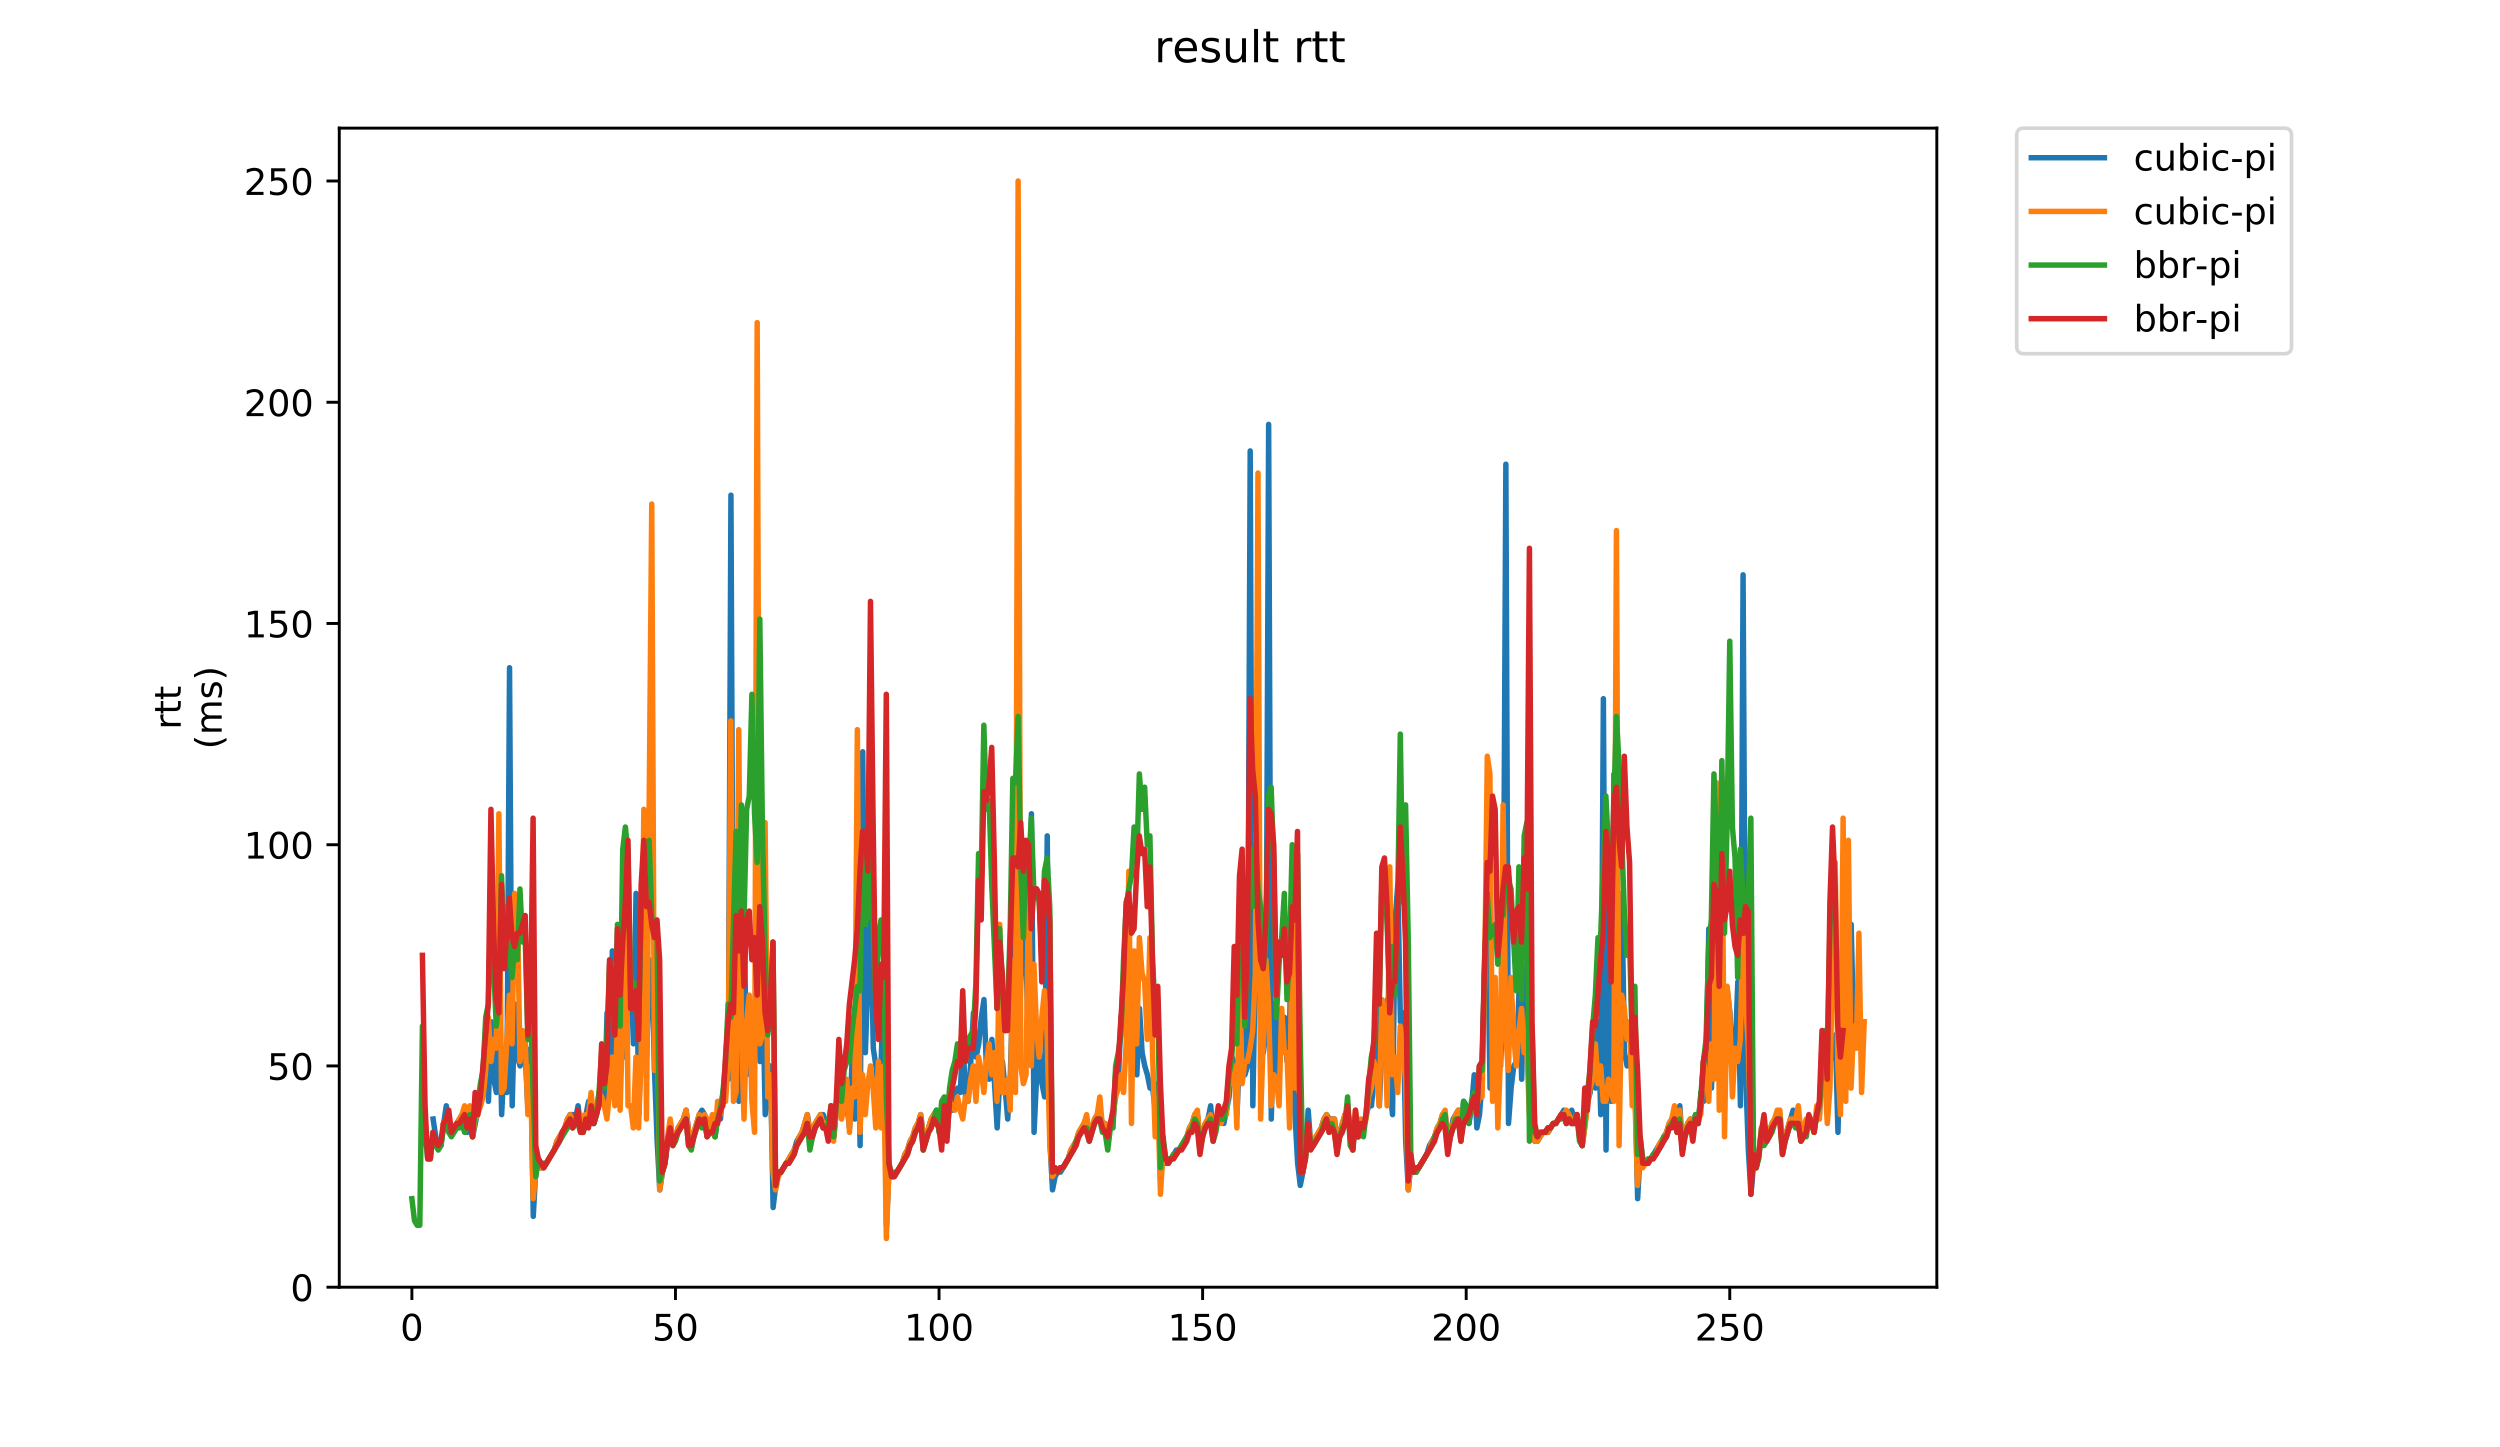 <?xml version="1.0" encoding="utf-8" standalone="no"?>
<!DOCTYPE svg PUBLIC "-//W3C//DTD SVG 1.1//EN"
  "http://www.w3.org/Graphics/SVG/1.1/DTD/svg11.dtd">
<!-- Created with matplotlib (https://matplotlib.org/) -->
<svg height="396pt" version="1.1" viewBox="0 0 684 396" width="684pt" xmlns="http://www.w3.org/2000/svg" xmlns:xlink="http://www.w3.org/1999/xlink">
 <defs>
  <style type="text/css">
*{stroke-linecap:butt;stroke-linejoin:round;}
  </style>
 </defs>
 <g id="figure_1">
  <g id="patch_1">
   <path d="M 0 396 
L 684 396 
L 684 0 
L 0 0 
z
" style="fill:#ffffff;"/>
  </g>
  <g id="axes_1">
   <g id="patch_2">
    <path d="M 92.824 352.174 
L 529.913 352.174 
L 529.913 35.062 
L 92.824 35.062 
z
" style="fill:#ffffff;"/>
   </g>
   <g id="matplotlib.axis_1">
    <g id="xtick_1">
     <g id="line2d_1">
      <defs>
       <path d="M 0 0 
L 0 3.5 
" id="m336a16b2f4" style="stroke:#000000;stroke-width:0.8;"/>
      </defs>
      <g>
       <use style="stroke:#000000;stroke-width:0.8;" x="112.692" xlink:href="#m336a16b2f4" y="352.174"/>
      </g>
     </g>
     <g id="text_1">
      <!-- 0 -->
      <defs>
       <path d="M 31.781 66.406 
Q 24.172 66.406 20.328 58.906 
Q 16.5 51.422 16.5 36.375 
Q 16.5 21.391 20.328 13.891 
Q 24.172 6.391 31.781 6.391 
Q 39.453 6.391 43.281 13.891 
Q 47.125 21.391 47.125 36.375 
Q 47.125 51.422 43.281 58.906 
Q 39.453 66.406 31.781 66.406 
z
M 31.781 74.219 
Q 44.047 74.219 50.516 64.516 
Q 56.984 54.828 56.984 36.375 
Q 56.984 17.969 50.516 8.266 
Q 44.047 -1.422 31.781 -1.422 
Q 19.531 -1.422 13.062 8.266 
Q 6.594 17.969 6.594 36.375 
Q 6.594 54.828 13.062 64.516 
Q 19.531 74.219 31.781 74.219 
z
" id="DejaVuSans-48"/>
      </defs>
      <g transform="translate(109.51 366.773)scale(0.1 -0.1)">
       <use xlink:href="#DejaVuSans-48"/>
      </g>
     </g>
    </g>
    <g id="xtick_2">
     <g id="line2d_2">
      <g>
       <use style="stroke:#000000;stroke-width:0.8;" x="184.806" xlink:href="#m336a16b2f4" y="352.174"/>
      </g>
     </g>
     <g id="text_2">
      <!-- 50 -->
      <defs>
       <path d="M 10.797 72.906 
L 49.516 72.906 
L 49.516 64.594 
L 19.828 64.594 
L 19.828 46.734 
Q 21.969 47.469 24.109 47.828 
Q 26.266 48.188 28.422 48.188 
Q 40.625 48.188 47.75 41.5 
Q 54.891 34.812 54.891 23.391 
Q 54.891 11.625 47.562 5.094 
Q 40.234 -1.422 26.906 -1.422 
Q 22.312 -1.422 17.547 -0.641 
Q 12.797 0.141 7.719 1.703 
L 7.719 11.625 
Q 12.109 9.234 16.797 8.062 
Q 21.484 6.891 26.703 6.891 
Q 35.156 6.891 40.078 11.328 
Q 45.016 15.766 45.016 23.391 
Q 45.016 31 40.078 35.438 
Q 35.156 39.891 26.703 39.891 
Q 22.75 39.891 18.812 39.016 
Q 14.891 38.141 10.797 36.281 
z
" id="DejaVuSans-53"/>
      </defs>
      <g transform="translate(178.444 366.773)scale(0.1 -0.1)">
       <use xlink:href="#DejaVuSans-53"/>
       <use x="63.623" xlink:href="#DejaVuSans-48"/>
      </g>
     </g>
    </g>
    <g id="xtick_3">
     <g id="line2d_3">
      <g>
       <use style="stroke:#000000;stroke-width:0.8;" x="256.921" xlink:href="#m336a16b2f4" y="352.174"/>
      </g>
     </g>
     <g id="text_3">
      <!-- 100 -->
      <defs>
       <path d="M 12.406 8.297 
L 28.516 8.297 
L 28.516 63.922 
L 10.984 60.406 
L 10.984 69.391 
L 28.422 72.906 
L 38.281 72.906 
L 38.281 8.297 
L 54.391 8.297 
L 54.391 0 
L 12.406 0 
z
" id="DejaVuSans-49"/>
      </defs>
      <g transform="translate(247.377 366.773)scale(0.1 -0.1)">
       <use xlink:href="#DejaVuSans-49"/>
       <use x="63.623" xlink:href="#DejaVuSans-48"/>
       <use x="127.246" xlink:href="#DejaVuSans-48"/>
      </g>
     </g>
    </g>
    <g id="xtick_4">
     <g id="line2d_4">
      <g>
       <use style="stroke:#000000;stroke-width:0.8;" x="329.035" xlink:href="#m336a16b2f4" y="352.174"/>
      </g>
     </g>
     <g id="text_4">
      <!-- 150 -->
      <g transform="translate(319.491 366.773)scale(0.1 -0.1)">
       <use xlink:href="#DejaVuSans-49"/>
       <use x="63.623" xlink:href="#DejaVuSans-53"/>
       <use x="127.246" xlink:href="#DejaVuSans-48"/>
      </g>
     </g>
    </g>
    <g id="xtick_5">
     <g id="line2d_5">
      <g>
       <use style="stroke:#000000;stroke-width:0.8;" x="401.15" xlink:href="#m336a16b2f4" y="352.174"/>
      </g>
     </g>
     <g id="text_5">
      <!-- 200 -->
      <defs>
       <path d="M 19.188 8.297 
L 53.609 8.297 
L 53.609 0 
L 7.328 0 
L 7.328 8.297 
Q 12.938 14.109 22.625 23.891 
Q 32.328 33.688 34.812 36.531 
Q 39.547 41.844 41.422 45.531 
Q 43.312 49.219 43.312 52.781 
Q 43.312 58.594 39.234 62.25 
Q 35.156 65.922 28.609 65.922 
Q 23.969 65.922 18.812 64.312 
Q 13.672 62.703 7.812 59.422 
L 7.812 69.391 
Q 13.766 71.781 18.938 73 
Q 24.125 74.219 28.422 74.219 
Q 39.75 74.219 46.484 68.547 
Q 53.219 62.891 53.219 53.422 
Q 53.219 48.922 51.531 44.891 
Q 49.859 40.875 45.406 35.406 
Q 44.188 33.984 37.641 27.219 
Q 31.109 20.453 19.188 8.297 
z
" id="DejaVuSans-50"/>
      </defs>
      <g transform="translate(391.606 366.773)scale(0.1 -0.1)">
       <use xlink:href="#DejaVuSans-50"/>
       <use x="63.623" xlink:href="#DejaVuSans-48"/>
       <use x="127.246" xlink:href="#DejaVuSans-48"/>
      </g>
     </g>
    </g>
    <g id="xtick_6">
     <g id="line2d_6">
      <g>
       <use style="stroke:#000000;stroke-width:0.8;" x="473.264" xlink:href="#m336a16b2f4" y="352.174"/>
      </g>
     </g>
     <g id="text_6">
      <!-- 250 -->
      <g transform="translate(463.72 366.773)scale(0.1 -0.1)">
       <use xlink:href="#DejaVuSans-50"/>
       <use x="63.623" xlink:href="#DejaVuSans-53"/>
       <use x="127.246" xlink:href="#DejaVuSans-48"/>
      </g>
     </g>
    </g>
   </g>
   <g id="matplotlib.axis_2">
    <g id="ytick_1">
     <g id="line2d_7">
      <defs>
       <path d="M 0 0 
L -3.5 0 
" id="m28da2e452f" style="stroke:#000000;stroke-width:0.8;"/>
      </defs>
      <g>
       <use style="stroke:#000000;stroke-width:0.8;" x="92.824" xlink:href="#m28da2e452f" y="352.174"/>
      </g>
     </g>
     <g id="text_7">
      <!-- 0 -->
      <g transform="translate(79.461 355.973)scale(0.1 -0.1)">
       <use xlink:href="#DejaVuSans-48"/>
      </g>
     </g>
    </g>
    <g id="ytick_2">
     <g id="line2d_8">
      <g>
       <use style="stroke:#000000;stroke-width:0.8;" x="92.824" xlink:href="#m28da2e452f" y="291.645"/>
      </g>
     </g>
     <g id="text_8">
      <!-- 50 -->
      <g transform="translate(73.099 295.444)scale(0.1 -0.1)">
       <use xlink:href="#DejaVuSans-53"/>
       <use x="63.623" xlink:href="#DejaVuSans-48"/>
      </g>
     </g>
    </g>
    <g id="ytick_3">
     <g id="line2d_9">
      <g>
       <use style="stroke:#000000;stroke-width:0.8;" x="92.824" xlink:href="#m28da2e452f" y="231.116"/>
      </g>
     </g>
     <g id="text_9">
      <!-- 100 -->
      <g transform="translate(66.736 234.915)scale(0.1 -0.1)">
       <use xlink:href="#DejaVuSans-49"/>
       <use x="63.623" xlink:href="#DejaVuSans-48"/>
       <use x="127.246" xlink:href="#DejaVuSans-48"/>
      </g>
     </g>
    </g>
    <g id="ytick_4">
     <g id="line2d_10">
      <g>
       <use style="stroke:#000000;stroke-width:0.8;" x="92.824" xlink:href="#m28da2e452f" y="170.587"/>
      </g>
     </g>
     <g id="text_10">
      <!-- 150 -->
      <g transform="translate(66.736 174.386)scale(0.1 -0.1)">
       <use xlink:href="#DejaVuSans-49"/>
       <use x="63.623" xlink:href="#DejaVuSans-53"/>
       <use x="127.246" xlink:href="#DejaVuSans-48"/>
      </g>
     </g>
    </g>
    <g id="ytick_5">
     <g id="line2d_11">
      <g>
       <use style="stroke:#000000;stroke-width:0.8;" x="92.824" xlink:href="#m28da2e452f" y="110.058"/>
      </g>
     </g>
     <g id="text_11">
      <!-- 200 -->
      <g transform="translate(66.736 113.857)scale(0.1 -0.1)">
       <use xlink:href="#DejaVuSans-50"/>
       <use x="63.623" xlink:href="#DejaVuSans-48"/>
       <use x="127.246" xlink:href="#DejaVuSans-48"/>
      </g>
     </g>
    </g>
    <g id="ytick_6">
     <g id="line2d_12">
      <g>
       <use style="stroke:#000000;stroke-width:0.8;" x="92.824" xlink:href="#m28da2e452f" y="49.529"/>
      </g>
     </g>
     <g id="text_12">
      <!-- 250 -->
      <g transform="translate(66.736 53.328)scale(0.1 -0.1)">
       <use xlink:href="#DejaVuSans-50"/>
       <use x="63.623" xlink:href="#DejaVuSans-53"/>
       <use x="127.246" xlink:href="#DejaVuSans-48"/>
      </g>
     </g>
    </g>
    <g id="text_13">
     <!-- rtt -->
     <defs>
      <path d="M 41.109 46.297 
Q 39.594 47.172 37.812 47.578 
Q 36.031 48 33.891 48 
Q 26.266 48 22.188 43.047 
Q 18.109 38.094 18.109 28.812 
L 18.109 0 
L 9.078 0 
L 9.078 54.688 
L 18.109 54.688 
L 18.109 46.188 
Q 20.953 51.172 25.484 53.578 
Q 30.031 56 36.531 56 
Q 37.453 56 38.578 55.875 
Q 39.703 55.766 41.062 55.516 
z
" id="DejaVuSans-114"/>
      <path d="M 18.312 70.219 
L 18.312 54.688 
L 36.812 54.688 
L 36.812 47.703 
L 18.312 47.703 
L 18.312 18.016 
Q 18.312 11.328 20.141 9.422 
Q 21.969 7.516 27.594 7.516 
L 36.812 7.516 
L 36.812 0 
L 27.594 0 
Q 17.188 0 13.234 3.875 
Q 9.281 7.766 9.281 18.016 
L 9.281 47.703 
L 2.688 47.703 
L 2.688 54.688 
L 9.281 54.688 
L 9.281 70.219 
z
" id="DejaVuSans-116"/>
     </defs>
     <g transform="translate(49.459 199.594)rotate(-90)scale(0.1 -0.1)">
      <use xlink:href="#DejaVuSans-114"/>
      <use x="41.113" xlink:href="#DejaVuSans-116"/>
      <use x="80.322" xlink:href="#DejaVuSans-116"/>
     </g>
     <!-- (ms) -->
     <defs>
      <path d="M 31 75.875 
Q 24.469 64.656 21.281 53.656 
Q 18.109 42.672 18.109 31.391 
Q 18.109 20.125 21.312 9.062 
Q 24.516 -2 31 -13.188 
L 23.188 -13.188 
Q 15.875 -1.703 12.234 9.375 
Q 8.594 20.453 8.594 31.391 
Q 8.594 42.281 12.203 53.312 
Q 15.828 64.359 23.188 75.875 
z
" id="DejaVuSans-40"/>
      <path d="M 52 44.188 
Q 55.375 50.25 60.062 53.125 
Q 64.75 56 71.094 56 
Q 79.641 56 84.281 50.016 
Q 88.922 44.047 88.922 33.016 
L 88.922 0 
L 79.891 0 
L 79.891 32.719 
Q 79.891 40.578 77.094 44.375 
Q 74.312 48.188 68.609 48.188 
Q 61.625 48.188 57.562 43.547 
Q 53.516 38.922 53.516 30.906 
L 53.516 0 
L 44.484 0 
L 44.484 32.719 
Q 44.484 40.625 41.703 44.406 
Q 38.922 48.188 33.109 48.188 
Q 26.219 48.188 22.156 43.531 
Q 18.109 38.875 18.109 30.906 
L 18.109 0 
L 9.078 0 
L 9.078 54.688 
L 18.109 54.688 
L 18.109 46.188 
Q 21.188 51.219 25.484 53.609 
Q 29.781 56 35.688 56 
Q 41.656 56 45.828 52.969 
Q 50 49.953 52 44.188 
z
" id="DejaVuSans-109"/>
      <path d="M 44.281 53.078 
L 44.281 44.578 
Q 40.484 46.531 36.375 47.5 
Q 32.281 48.484 27.875 48.484 
Q 21.188 48.484 17.844 46.438 
Q 14.5 44.391 14.5 40.281 
Q 14.5 37.156 16.891 35.375 
Q 19.281 33.594 26.516 31.984 
L 29.594 31.297 
Q 39.156 29.25 43.188 25.516 
Q 47.219 21.781 47.219 15.094 
Q 47.219 7.469 41.188 3.016 
Q 35.156 -1.422 24.609 -1.422 
Q 20.219 -1.422 15.453 -0.562 
Q 10.688 0.297 5.422 2 
L 5.422 11.281 
Q 10.406 8.688 15.234 7.391 
Q 20.062 6.109 24.812 6.109 
Q 31.156 6.109 34.562 8.281 
Q 37.984 10.453 37.984 14.406 
Q 37.984 18.062 35.516 20.016 
Q 33.062 21.969 24.703 23.781 
L 21.578 24.516 
Q 13.234 26.266 9.516 29.906 
Q 5.812 33.547 5.812 39.891 
Q 5.812 47.609 11.281 51.797 
Q 16.75 56 26.812 56 
Q 31.781 56 36.172 55.266 
Q 40.578 54.547 44.281 53.078 
z
" id="DejaVuSans-115"/>
      <path d="M 8.016 75.875 
L 15.828 75.875 
Q 23.141 64.359 26.781 53.312 
Q 30.422 42.281 30.422 31.391 
Q 30.422 20.453 26.781 9.375 
Q 23.141 -1.703 15.828 -13.188 
L 8.016 -13.188 
Q 14.5 -2 17.703 9.062 
Q 20.906 20.125 20.906 31.391 
Q 20.906 42.672 17.703 53.656 
Q 14.5 64.656 8.016 75.875 
z
" id="DejaVuSans-41"/>
     </defs>
     <g transform="translate(60.657 204.995)rotate(-90)scale(0.1 -0.1)">
      <use xlink:href="#DejaVuSans-40"/>
      <use x="39.014" xlink:href="#DejaVuSans-109"/>
      <use x="136.426" xlink:href="#DejaVuSans-115"/>
      <use x="188.525" xlink:href="#DejaVuSans-41"/>
     </g>
    </g>
   </g>
   <g id="line2d_13">
    <path clip-path="url(#pee51dd2a99)" d="M 118.497 306.172 
L 119.218 311.014 
L 119.939 313.436 
L 120.66 313.436 
L 121.381 307.383 
L 122.103 302.54 
L 122.824 307.383 
L 123.545 309.804 
L 126.429 304.962 
L 127.151 304.962 
L 127.872 309.804 
L 128.593 304.962 
L 129.314 311.014 
L 130.756 303.751 
L 131.477 302.54 
L 132.92 283.171 
L 133.641 301.33 
L 134.362 279.539 
L 135.083 295.277 
L 135.804 298.909 
L 136.525 269.855 
L 137.247 304.962 
L 137.968 290.435 
L 138.689 298.909 
L 139.41 182.693 
L 140.131 302.54 
L 140.852 274.697 
L 141.573 289.224 
L 142.295 291.645 
L 143.016 288.013 
L 143.737 289.224 
L 144.458 303.751 
L 145.179 286.803 
L 145.9 332.805 
L 146.621 319.488 
L 148.785 319.488 
L 151.669 314.646 
L 152.391 312.225 
L 154.554 308.593 
L 155.275 306.172 
L 155.996 304.962 
L 156.717 304.962 
L 157.439 306.172 
L 158.16 302.54 
L 158.881 308.593 
L 159.602 308.593 
L 161.044 301.33 
L 161.765 307.383 
L 162.487 307.383 
L 163.208 304.962 
L 163.929 298.909 
L 164.65 300.119 
L 165.371 302.54 
L 166.092 277.118 
L 166.814 296.487 
L 167.535 260.17 
L 168.256 300.119 
L 168.977 298.909 
L 169.698 283.171 
L 170.419 288.013 
L 171.14 289.224 
L 171.862 266.223 
L 172.583 265.012 
L 173.304 285.592 
L 174.025 244.432 
L 174.746 304.962 
L 175.467 284.382 
L 176.188 271.065 
L 176.91 289.224 
L 177.631 262.591 
L 178.352 266.223 
L 179.073 292.856 
L 179.794 312.225 
L 180.515 325.541 
L 181.236 320.699 
L 181.958 318.278 
L 182.679 312.225 
L 183.4 307.383 
L 184.121 312.225 
L 184.842 311.014 
L 185.563 308.593 
L 187.006 306.172 
L 187.727 303.751 
L 188.448 309.804 
L 189.169 312.225 
L 191.332 304.962 
L 192.054 303.751 
L 192.775 304.962 
L 193.496 309.804 
L 194.217 307.383 
L 194.938 306.172 
L 195.659 311.014 
L 196.38 304.962 
L 197.102 306.172 
L 197.823 298.909 
L 198.544 294.066 
L 199.265 295.277 
L 199.986 135.48 
L 200.707 297.698 
L 201.428 269.855 
L 202.15 301.33 
L 202.871 281.96 
L 203.592 251.696 
L 204.313 294.066 
L 205.034 281.96 
L 205.755 275.908 
L 206.476 280.75 
L 207.198 258.959 
L 207.919 290.435 
L 208.64 268.644 
L 209.361 304.962 
L 210.082 297.698 
L 210.803 291.645 
L 211.524 330.384 
L 212.246 324.331 
L 212.967 320.699 
L 213.688 320.699 
L 217.294 314.646 
L 218.015 312.225 
L 219.457 309.804 
L 220.899 304.962 
L 221.621 309.804 
L 222.342 309.804 
L 223.063 307.383 
L 224.505 304.962 
L 225.226 304.962 
L 225.947 307.383 
L 226.669 308.593 
L 227.39 303.751 
L 228.111 311.014 
L 228.832 303.751 
L 229.553 300.119 
L 230.274 297.698 
L 230.995 302.54 
L 231.717 302.54 
L 232.438 308.593 
L 233.159 289.224 
L 233.88 306.172 
L 234.601 273.486 
L 235.322 313.436 
L 236.043 205.694 
L 236.765 288.013 
L 237.486 266.223 
L 238.207 248.064 
L 238.928 286.803 
L 239.649 291.645 
L 240.37 300.119 
L 241.091 290.435 
L 241.813 267.434 
L 242.534 335.226 
L 243.255 319.488 
L 243.976 321.91 
L 244.697 321.91 
L 246.861 318.278 
L 247.582 315.857 
L 248.303 314.646 
L 249.024 312.225 
L 249.745 311.014 
L 250.466 308.593 
L 251.187 307.383 
L 251.909 304.962 
L 252.63 311.014 
L 253.351 311.014 
L 254.793 306.172 
L 256.235 303.751 
L 256.957 307.383 
L 257.678 306.172 
L 258.399 302.54 
L 259.12 311.014 
L 259.841 300.119 
L 260.562 303.751 
L 261.283 298.909 
L 262.005 297.698 
L 262.726 298.909 
L 263.447 284.382 
L 264.168 300.119 
L 264.889 301.33 
L 265.61 290.435 
L 266.332 277.118 
L 267.053 289.224 
L 267.774 285.592 
L 268.495 278.329 
L 269.216 273.486 
L 269.937 294.066 
L 270.658 295.277 
L 271.38 284.382 
L 272.822 308.593 
L 273.543 295.277 
L 274.264 290.435 
L 274.985 297.698 
L 275.706 306.172 
L 276.428 294.066 
L 277.149 269.855 
L 277.87 250.485 
L 278.591 289.224 
L 279.312 267.434 
L 280.033 252.907 
L 280.754 263.802 
L 281.476 286.803 
L 282.197 222.642 
L 282.918 309.804 
L 283.639 294.066 
L 284.36 288.013 
L 285.081 296.487 
L 285.802 300.119 
L 286.524 228.695 
L 287.245 312.225 
L 287.966 325.541 
L 288.687 321.91 
L 289.408 320.699 
L 290.129 320.699 
L 292.293 317.067 
L 293.014 314.646 
L 294.456 312.225 
L 295.177 309.804 
L 297.341 306.172 
L 298.062 311.014 
L 299.504 306.172 
L 300.225 304.962 
L 300.946 304.962 
L 301.668 307.383 
L 302.389 307.383 
L 303.11 308.593 
L 304.552 306.172 
L 305.273 297.698 
L 305.994 295.277 
L 306.716 278.329 
L 307.437 274.697 
L 308.158 258.959 
L 308.879 289.224 
L 309.6 262.591 
L 310.321 268.644 
L 311.042 294.066 
L 311.764 275.908 
L 312.485 288.013 
L 313.206 291.645 
L 313.927 294.066 
L 314.648 297.698 
L 315.369 297.698 
L 316.09 303.751 
L 316.812 296.487 
L 317.533 323.12 
L 318.254 314.646 
L 318.975 318.278 
L 319.696 318.278 
L 321.86 314.646 
L 322.581 314.646 
L 324.744 311.014 
L 325.465 308.593 
L 326.187 307.383 
L 326.908 304.962 
L 327.629 304.962 
L 328.35 313.436 
L 329.071 309.804 
L 329.792 307.383 
L 330.513 306.172 
L 331.235 302.54 
L 331.956 311.014 
L 332.677 306.172 
L 334.119 306.172 
L 334.84 307.383 
L 336.283 300.119 
L 337.004 289.224 
L 337.725 290.435 
L 338.446 304.962 
L 339.167 286.803 
L 339.888 279.539 
L 340.609 294.066 
L 341.331 291.645 
L 342.052 123.374 
L 342.773 302.54 
L 343.494 262.591 
L 344.215 199.641 
L 344.936 286.803 
L 345.657 288.013 
L 346.379 281.96 
L 347.1 116.111 
L 347.821 306.172 
L 348.542 274.697 
L 349.263 295.277 
L 349.984 277.118 
L 350.705 285.592 
L 351.427 278.329 
L 352.148 290.435 
L 352.869 279.539 
L 353.59 235.958 
L 354.311 304.962 
L 355.032 318.278 
L 355.753 324.331 
L 356.475 320.699 
L 357.196 315.857 
L 357.917 303.751 
L 358.638 313.436 
L 361.523 308.593 
L 362.244 306.172 
L 362.965 304.962 
L 363.686 306.172 
L 365.128 306.172 
L 365.849 313.436 
L 366.571 309.804 
L 368.013 304.962 
L 368.734 303.751 
L 370.176 313.436 
L 370.898 304.962 
L 371.619 311.014 
L 372.34 307.383 
L 373.061 307.383 
L 374.503 302.54 
L 375.224 302.54 
L 375.946 295.277 
L 376.667 273.486 
L 377.388 302.54 
L 378.109 285.592 
L 378.83 285.592 
L 379.551 273.486 
L 380.272 297.698 
L 380.994 304.962 
L 381.715 251.696 
L 382.436 242.011 
L 383.157 279.539 
L 383.878 277.118 
L 384.599 312.225 
L 385.32 325.541 
L 386.042 318.278 
L 386.763 320.699 
L 387.484 320.699 
L 390.368 315.857 
L 391.09 313.436 
L 392.532 311.014 
L 393.253 308.593 
L 393.974 307.383 
L 394.695 304.962 
L 395.416 304.962 
L 396.138 313.436 
L 397.58 306.172 
L 399.022 303.751 
L 399.743 308.593 
L 400.464 301.33 
L 401.186 302.54 
L 401.907 307.383 
L 402.628 302.54 
L 403.349 294.066 
L 404.07 308.593 
L 404.791 304.962 
L 405.512 295.277 
L 406.234 260.17 
L 406.955 251.696 
L 407.676 297.698 
L 408.397 284.382 
L 409.118 296.487 
L 409.839 283.171 
L 410.56 291.645 
L 411.282 271.065 
L 412.003 127.006 
L 412.724 307.383 
L 413.445 297.698 
L 414.166 291.645 
L 414.887 290.435 
L 415.608 271.065 
L 416.33 295.277 
L 417.051 265.012 
L 417.772 265.012 
L 418.493 244.432 
L 419.214 306.172 
L 419.935 312.225 
L 420.656 312.225 
L 422.099 309.804 
L 423.541 309.804 
L 424.983 307.383 
L 425.705 307.383 
L 427.868 303.751 
L 428.589 307.383 
L 429.31 304.962 
L 430.031 303.751 
L 430.753 306.172 
L 431.474 304.962 
L 432.195 308.593 
L 432.916 313.436 
L 434.358 301.33 
L 435.079 298.909 
L 435.801 284.382 
L 436.522 297.698 
L 437.243 279.539 
L 437.964 304.962 
L 438.685 191.167 
L 439.406 314.646 
L 440.127 246.854 
L 440.849 301.33 
L 441.57 211.747 
L 442.291 298.909 
L 443.012 298.909 
L 443.733 244.432 
L 444.454 288.013 
L 445.175 291.645 
L 446.618 289.224 
L 447.339 296.487 
L 448.06 327.963 
L 448.781 314.646 
L 449.502 318.278 
L 450.945 318.278 
L 455.993 309.804 
L 456.714 307.383 
L 458.156 304.962 
L 458.877 308.593 
L 459.598 302.54 
L 460.319 314.646 
L 461.041 309.804 
L 461.762 307.383 
L 462.483 306.172 
L 463.204 307.383 
L 463.925 304.962 
L 464.646 307.383 
L 465.367 298.909 
L 466.089 301.33 
L 466.81 290.435 
L 467.531 254.117 
L 468.252 297.698 
L 468.973 274.697 
L 469.694 275.908 
L 470.415 261.381 
L 471.137 286.803 
L 471.858 298.909 
L 472.579 271.065 
L 473.3 277.118 
L 474.021 292.856 
L 474.742 288.013 
L 475.464 268.644 
L 476.185 302.54 
L 476.906 157.271 
L 477.627 294.066 
L 478.348 314.646 
L 479.069 326.752 
L 479.79 318.278 
L 480.512 319.488 
L 481.233 315.857 
L 481.954 308.593 
L 482.675 311.014 
L 483.396 312.225 
L 484.838 307.383 
L 486.281 304.962 
L 487.002 304.962 
L 487.723 314.646 
L 488.444 311.014 
L 490.608 303.751 
L 491.329 306.172 
L 492.05 306.172 
L 492.771 309.804 
L 493.492 308.593 
L 494.213 308.593 
L 494.934 306.172 
L 495.656 307.383 
L 496.377 307.383 
L 497.098 304.962 
L 497.819 304.962 
L 498.54 284.382 
L 499.261 295.277 
L 499.982 302.54 
L 500.704 290.435 
L 501.425 288.013 
L 502.146 283.171 
L 502.867 309.804 
L 503.588 284.382 
L 504.309 294.066 
L 505.03 269.855 
L 505.752 286.803 
L 506.473 252.907 
L 507.194 283.171 
L 507.194 283.171 
" style="fill:none;stroke:#1f77b4;stroke-linecap:square;stroke-width:1.5;"/>
   </g>
   <g id="line2d_14">
    <path clip-path="url(#pee51dd2a99)" d="M 121.348 307.383 
L 122.069 306.172 
L 122.791 306.172 
L 123.512 309.804 
L 126.396 304.962 
L 127.117 302.54 
L 127.839 307.383 
L 128.56 302.54 
L 129.281 311.014 
L 130.002 306.172 
L 130.723 304.962 
L 132.165 300.119 
L 132.887 292.856 
L 133.608 278.329 
L 134.329 290.435 
L 135.05 284.382 
L 135.771 286.803 
L 136.492 222.642 
L 137.213 298.909 
L 137.935 297.698 
L 139.377 272.276 
L 140.098 285.592 
L 140.819 244.432 
L 141.54 246.854 
L 142.261 290.435 
L 142.983 281.96 
L 143.704 284.382 
L 144.425 304.962 
L 145.146 291.645 
L 145.867 327.963 
L 146.588 320.699 
L 147.309 318.278 
L 148.031 319.488 
L 148.752 319.488 
L 151.636 314.646 
L 152.357 312.225 
L 154.521 308.593 
L 155.242 306.172 
L 155.963 304.962 
L 156.684 307.383 
L 158.127 304.962 
L 158.848 304.962 
L 159.569 308.593 
L 160.29 304.962 
L 161.011 304.962 
L 161.732 298.909 
L 162.453 306.172 
L 163.175 304.962 
L 163.896 298.909 
L 164.617 300.119 
L 165.338 302.54 
L 166.059 306.172 
L 166.78 298.909 
L 167.501 289.224 
L 168.223 302.54 
L 168.944 278.329 
L 169.665 303.751 
L 170.386 278.329 
L 171.107 232.327 
L 171.828 302.54 
L 172.549 302.54 
L 173.271 308.593 
L 173.992 289.224 
L 174.713 308.593 
L 175.434 288.013 
L 176.155 221.431 
L 176.876 306.172 
L 178.319 137.901 
L 179.04 292.856 
L 179.761 265.012 
L 180.482 325.541 
L 181.203 320.699 
L 181.924 317.067 
L 182.646 311.014 
L 183.367 306.172 
L 184.088 312.225 
L 184.809 311.014 
L 185.53 308.593 
L 186.972 306.172 
L 187.694 303.751 
L 188.415 309.804 
L 189.136 312.225 
L 191.299 304.962 
L 192.02 306.172 
L 192.742 304.962 
L 193.463 306.172 
L 194.184 308.593 
L 194.905 304.962 
L 195.626 311.014 
L 196.347 301.33 
L 197.068 304.962 
L 197.79 300.119 
L 198.511 301.33 
L 199.232 290.435 
L 199.953 197.22 
L 200.674 301.33 
L 201.395 298.909 
L 202.116 199.641 
L 202.838 281.96 
L 203.559 306.172 
L 204.28 279.539 
L 205.001 272.276 
L 205.722 301.33 
L 206.443 309.804 
L 207.164 88.268 
L 207.886 285.592 
L 208.607 283.171 
L 209.328 225.063 
L 210.049 300.119 
L 210.77 294.066 
L 211.491 320.699 
L 212.212 325.541 
L 212.934 321.91 
L 217.982 313.436 
L 218.703 311.014 
L 219.424 309.804 
L 220.866 304.962 
L 221.587 311.014 
L 222.308 309.804 
L 223.03 307.383 
L 224.472 304.962 
L 225.193 307.383 
L 225.914 307.383 
L 226.635 308.593 
L 227.357 304.962 
L 228.078 312.225 
L 228.799 303.751 
L 229.52 298.909 
L 230.241 306.172 
L 230.962 302.54 
L 231.683 295.277 
L 232.405 309.804 
L 233.126 297.698 
L 233.847 300.119 
L 234.568 199.641 
L 235.289 309.804 
L 236.01 294.066 
L 236.731 304.962 
L 237.453 296.487 
L 238.174 291.645 
L 238.895 297.698 
L 239.616 308.593 
L 240.337 290.435 
L 241.058 308.593 
L 241.779 291.645 
L 242.501 338.858 
L 243.222 319.488 
L 243.943 321.91 
L 244.664 321.91 
L 246.827 318.278 
L 247.549 315.857 
L 248.27 314.646 
L 248.991 312.225 
L 249.712 311.014 
L 250.433 308.593 
L 251.154 307.383 
L 251.875 304.962 
L 252.597 311.014 
L 253.318 311.014 
L 254.76 306.172 
L 255.481 304.962 
L 256.923 307.383 
L 258.366 304.962 
L 259.087 309.804 
L 259.808 301.33 
L 261.25 303.751 
L 261.971 300.119 
L 262.693 303.751 
L 263.414 306.172 
L 264.135 300.119 
L 264.856 301.33 
L 265.577 295.277 
L 266.298 291.645 
L 267.019 301.33 
L 267.741 289.224 
L 268.462 292.856 
L 269.183 298.909 
L 269.904 290.435 
L 270.625 285.592 
L 271.346 294.066 
L 272.067 288.013 
L 272.789 301.33 
L 273.51 252.907 
L 274.231 298.909 
L 274.952 298.909 
L 275.673 295.277 
L 276.394 303.751 
L 277.115 262.591 
L 277.837 298.909 
L 278.558 49.529 
L 279.279 291.645 
L 280 296.487 
L 280.721 294.066 
L 281.442 242.011 
L 282.164 291.645 
L 282.885 263.802 
L 283.606 281.96 
L 284.327 289.224 
L 285.048 278.329 
L 285.769 271.065 
L 286.49 283.171 
L 287.212 312.225 
L 287.933 321.91 
L 288.654 320.699 
L 289.375 320.699 
L 290.096 319.488 
L 290.817 319.488 
L 292.26 317.067 
L 292.981 314.646 
L 294.423 312.225 
L 295.144 309.804 
L 296.586 307.383 
L 297.308 304.962 
L 298.029 311.014 
L 299.471 306.172 
L 300.192 304.962 
L 300.913 300.119 
L 301.634 308.593 
L 302.356 307.383 
L 303.077 312.225 
L 303.798 307.383 
L 304.519 304.962 
L 305.24 300.119 
L 305.961 297.698 
L 306.682 294.066 
L 307.404 298.909 
L 308.125 285.592 
L 308.846 238.38 
L 309.567 307.383 
L 310.288 260.17 
L 311.009 285.592 
L 311.73 256.538 
L 312.452 266.223 
L 313.173 268.644 
L 313.894 284.382 
L 314.615 256.538 
L 315.336 288.013 
L 316.057 311.014 
L 316.778 300.119 
L 317.5 326.752 
L 318.221 314.646 
L 318.942 317.067 
L 320.384 317.067 
L 321.105 315.857 
L 321.826 315.857 
L 324.711 311.014 
L 325.432 308.593 
L 326.153 307.383 
L 326.874 304.962 
L 327.596 303.751 
L 328.317 313.436 
L 329.038 309.804 
L 329.759 307.383 
L 331.201 304.962 
L 331.923 311.014 
L 332.644 306.172 
L 333.365 306.172 
L 334.086 307.383 
L 334.807 304.962 
L 335.528 304.962 
L 336.249 296.487 
L 336.971 296.487 
L 337.692 291.645 
L 338.413 308.593 
L 339.134 267.434 
L 339.855 296.487 
L 340.576 290.435 
L 341.297 290.435 
L 342.019 286.803 
L 342.74 281.96 
L 343.461 266.223 
L 344.182 129.427 
L 344.903 306.172 
L 346.345 262.591 
L 347.067 274.697 
L 347.788 302.54 
L 348.509 294.066 
L 349.23 295.277 
L 349.951 302.54 
L 350.672 275.908 
L 351.393 288.013 
L 352.115 288.013 
L 352.836 308.593 
L 353.557 250.485 
L 354.278 297.698 
L 354.999 296.487 
L 355.72 300.119 
L 356.441 320.699 
L 357.163 317.067 
L 357.884 308.593 
L 358.605 311.014 
L 359.326 312.225 
L 361.489 308.593 
L 362.211 306.172 
L 362.932 304.962 
L 363.653 308.593 
L 364.374 306.172 
L 365.095 306.172 
L 365.816 313.436 
L 366.537 309.804 
L 367.98 304.962 
L 368.701 303.751 
L 369.422 309.804 
L 370.143 313.436 
L 370.864 303.751 
L 371.585 311.014 
L 372.307 306.172 
L 373.028 308.593 
L 373.749 306.172 
L 374.47 300.119 
L 375.191 297.698 
L 375.912 290.435 
L 376.633 294.066 
L 377.355 302.54 
L 378.076 273.486 
L 378.797 277.118 
L 379.518 302.54 
L 380.239 237.169 
L 380.96 294.066 
L 381.682 289.224 
L 382.403 298.909 
L 383.124 280.75 
L 383.845 286.803 
L 384.566 295.277 
L 385.287 325.541 
L 386.008 318.278 
L 386.73 320.699 
L 387.451 320.699 
L 391.056 314.646 
L 391.778 312.225 
L 392.499 311.014 
L 393.22 308.593 
L 393.941 307.383 
L 394.662 304.962 
L 395.383 303.751 
L 396.104 313.436 
L 396.826 309.804 
L 398.268 304.962 
L 398.989 303.751 
L 399.71 311.014 
L 400.431 306.172 
L 401.152 304.962 
L 401.874 304.962 
L 402.595 303.751 
L 403.316 303.751 
L 404.037 302.54 
L 404.758 300.119 
L 405.479 300.119 
L 406.2 268.644 
L 406.922 206.904 
L 407.643 211.747 
L 408.364 301.33 
L 409.085 267.434 
L 409.806 308.593 
L 410.527 289.224 
L 411.248 220.221 
L 411.97 283.171 
L 412.691 292.856 
L 413.412 267.434 
L 414.133 283.171 
L 414.854 291.645 
L 415.575 281.96 
L 416.296 275.908 
L 417.018 288.013 
L 417.739 286.803 
L 418.46 304.962 
L 419.181 303.751 
L 419.902 312.225 
L 420.623 312.225 
L 422.066 309.804 
L 423.508 309.804 
L 424.95 307.383 
L 425.671 307.383 
L 427.114 304.962 
L 427.835 304.962 
L 428.556 303.751 
L 429.277 304.962 
L 429.998 307.383 
L 431.44 304.962 
L 432.162 308.593 
L 432.883 313.436 
L 433.604 308.593 
L 434.325 302.54 
L 435.046 297.698 
L 435.767 295.277 
L 436.489 285.592 
L 437.21 296.487 
L 437.931 291.645 
L 438.652 301.33 
L 439.373 301.33 
L 440.094 295.277 
L 440.815 298.909 
L 441.537 301.33 
L 442.258 145.165 
L 442.979 313.436 
L 443.7 272.276 
L 444.421 275.908 
L 445.142 284.382 
L 445.863 279.539 
L 446.585 302.54 
L 447.306 300.119 
L 448.027 324.331 
L 448.748 314.646 
L 449.469 319.488 
L 450.19 318.278 
L 450.911 318.278 
L 452.354 315.857 
L 453.075 315.857 
L 453.796 313.436 
L 455.959 309.804 
L 456.681 307.383 
L 457.402 306.172 
L 458.123 302.54 
L 458.844 308.593 
L 459.565 303.751 
L 460.286 314.646 
L 461.007 309.804 
L 461.729 307.383 
L 462.45 306.172 
L 464.613 306.172 
L 465.334 304.962 
L 466.055 290.435 
L 466.777 294.066 
L 467.498 301.33 
L 468.219 285.592 
L 468.94 295.277 
L 469.661 214.168 
L 470.382 303.751 
L 471.103 212.957 
L 471.825 311.014 
L 472.546 269.855 
L 473.267 277.118 
L 473.988 300.119 
L 474.709 286.803 
L 475.43 290.435 
L 476.151 284.382 
L 476.873 252.907 
L 477.594 274.697 
L 478.315 285.592 
L 479.036 312.225 
L 479.757 319.488 
L 480.478 319.488 
L 481.199 315.857 
L 481.921 308.593 
L 482.642 308.593 
L 483.363 311.014 
L 484.084 309.804 
L 484.805 307.383 
L 485.526 306.172 
L 486.248 303.751 
L 486.969 303.751 
L 487.69 314.646 
L 488.411 311.014 
L 489.853 306.172 
L 491.296 306.172 
L 492.017 302.54 
L 492.738 309.804 
L 493.459 308.593 
L 494.18 306.172 
L 495.622 306.172 
L 496.344 309.804 
L 497.065 302.54 
L 497.786 306.172 
L 498.507 289.224 
L 499.228 294.066 
L 499.949 307.383 
L 500.67 297.698 
L 501.392 262.591 
L 502.113 235.958 
L 502.834 291.645 
L 503.555 304.962 
L 504.276 223.853 
L 504.997 301.33 
L 505.718 229.905 
L 506.44 297.698 
L 507.161 280.75 
L 507.882 286.803 
L 508.603 255.328 
L 509.324 298.909 
L 510.045 279.539 
L 510.045 279.539 
" style="fill:none;stroke:#ff7f0e;stroke-linecap:square;stroke-width:1.5;"/>
   </g>
   <g id="line2d_15">
    <path clip-path="url(#pee51dd2a99)" d="M 112.692 327.963 
L 113.413 334.015 
L 114.134 335.226 
L 114.855 335.226 
L 115.576 280.75 
L 116.297 309.804 
L 117.018 317.067 
L 117.74 317.067 
L 118.461 309.804 
L 119.182 313.436 
L 119.903 314.646 
L 120.624 313.436 
L 121.345 308.593 
L 122.066 307.383 
L 122.788 309.804 
L 123.509 311.014 
L 124.951 308.593 
L 125.672 308.593 
L 126.393 307.383 
L 127.114 309.804 
L 127.836 308.593 
L 128.557 304.962 
L 129.278 311.014 
L 129.999 303.751 
L 130.72 302.54 
L 131.441 296.487 
L 132.163 292.856 
L 132.884 278.329 
L 133.605 274.697 
L 134.326 246.854 
L 135.768 280.75 
L 136.489 273.486 
L 137.211 239.59 
L 137.932 260.17 
L 138.653 248.064 
L 139.374 260.17 
L 140.095 267.434 
L 140.816 258.959 
L 141.537 262.591 
L 142.259 243.222 
L 142.98 257.749 
L 143.701 256.538 
L 144.422 284.382 
L 145.143 275.908 
L 146.585 321.91 
L 147.307 317.067 
L 148.028 318.278 
L 149.47 318.278 
L 155.239 308.593 
L 155.96 306.172 
L 156.681 308.593 
L 157.403 307.383 
L 158.124 307.383 
L 158.845 309.804 
L 159.566 309.804 
L 160.287 307.383 
L 161.008 306.172 
L 161.729 306.172 
L 162.451 307.383 
L 163.172 304.962 
L 163.893 298.909 
L 164.614 288.013 
L 165.335 297.698 
L 166.056 284.382 
L 166.777 263.802 
L 167.499 263.802 
L 168.22 281.96 
L 168.941 252.907 
L 169.662 280.75 
L 170.383 232.327 
L 171.104 226.274 
L 171.825 233.537 
L 172.547 269.855 
L 173.268 268.644 
L 173.989 269.855 
L 174.71 281.96 
L 175.431 250.485 
L 176.152 232.327 
L 176.873 235.958 
L 177.595 229.905 
L 178.316 250.485 
L 179.037 255.328 
L 179.758 252.907 
L 180.479 323.12 
L 181.921 318.278 
L 182.643 312.225 
L 183.364 309.804 
L 184.085 313.436 
L 184.806 312.225 
L 185.527 309.804 
L 187.691 306.172 
L 188.412 313.436 
L 189.133 314.646 
L 189.854 311.014 
L 191.296 306.172 
L 192.018 308.593 
L 192.739 306.172 
L 193.46 311.014 
L 194.181 309.804 
L 194.902 309.804 
L 195.623 311.014 
L 196.344 306.172 
L 197.066 303.751 
L 197.787 298.909 
L 198.508 290.435 
L 199.229 274.697 
L 199.95 278.329 
L 201.392 227.484 
L 202.114 255.328 
L 202.835 220.221 
L 203.556 251.696 
L 204.277 221.431 
L 204.998 217.8 
L 205.719 189.956 
L 206.44 222.642 
L 207.162 235.958 
L 207.883 169.376 
L 208.604 227.484 
L 209.325 260.17 
L 210.046 283.171 
L 210.767 277.118 
L 211.488 257.749 
L 212.21 324.331 
L 212.931 320.699 
L 213.652 320.699 
L 215.094 318.278 
L 215.815 318.278 
L 217.258 315.857 
L 217.979 313.436 
L 220.142 309.804 
L 220.863 307.383 
L 221.584 314.646 
L 222.306 311.014 
L 223.027 308.593 
L 224.469 306.172 
L 225.19 308.593 
L 225.911 308.593 
L 226.632 307.383 
L 227.354 302.54 
L 228.075 311.014 
L 228.796 302.54 
L 229.517 291.645 
L 230.238 301.33 
L 230.959 292.856 
L 231.68 290.435 
L 232.402 290.435 
L 233.123 281.96 
L 234.565 269.855 
L 235.286 271.065 
L 236.007 231.116 
L 236.729 252.907 
L 237.45 250.485 
L 238.171 219.01 
L 238.892 254.117 
L 239.613 274.697 
L 240.334 255.328 
L 241.055 251.696 
L 241.777 263.802 
L 242.498 300.119 
L 243.219 318.278 
L 243.94 321.91 
L 244.661 320.699 
L 245.382 320.699 
L 248.267 315.857 
L 248.988 313.436 
L 249.709 312.225 
L 250.43 309.804 
L 251.151 308.593 
L 251.873 306.172 
L 252.594 314.646 
L 254.036 309.804 
L 254.757 308.593 
L 256.199 303.751 
L 256.921 309.804 
L 257.642 301.33 
L 258.363 300.119 
L 259.084 307.383 
L 259.805 297.698 
L 260.526 292.856 
L 261.247 290.435 
L 261.969 285.592 
L 262.69 289.224 
L 263.411 279.539 
L 264.132 290.435 
L 264.853 284.382 
L 266.295 281.96 
L 267.017 268.644 
L 267.738 233.537 
L 268.459 239.59 
L 269.18 198.43 
L 269.901 221.431 
L 270.622 219.01 
L 271.343 242.011 
L 272.786 275.908 
L 273.507 254.117 
L 274.228 269.855 
L 274.949 281.96 
L 275.67 275.908 
L 276.391 254.117 
L 277.113 212.957 
L 277.834 214.168 
L 278.555 196.009 
L 279.276 237.169 
L 279.997 256.538 
L 280.718 232.327 
L 281.439 237.169 
L 282.161 223.853 
L 282.882 244.432 
L 283.603 243.222 
L 284.324 246.854 
L 285.045 261.381 
L 285.766 238.38 
L 286.487 234.748 
L 287.209 248.064 
L 287.93 320.699 
L 288.651 319.488 
L 289.372 320.699 
L 290.093 319.488 
L 290.814 319.488 
L 293.699 314.646 
L 294.42 312.225 
L 296.584 308.593 
L 297.305 308.593 
L 298.026 312.225 
L 299.468 307.383 
L 300.189 306.172 
L 300.91 306.172 
L 301.632 309.804 
L 302.353 309.804 
L 303.074 314.646 
L 303.795 308.593 
L 304.516 308.593 
L 305.237 291.645 
L 305.958 288.013 
L 306.68 283.171 
L 307.401 262.591 
L 308.122 248.064 
L 308.843 243.222 
L 309.564 239.59 
L 310.285 226.274 
L 311.006 235.958 
L 311.728 211.747 
L 312.449 221.431 
L 313.17 215.379 
L 313.891 231.116 
L 314.612 228.695 
L 315.333 262.591 
L 316.054 277.118 
L 316.776 273.486 
L 317.497 319.488 
L 318.218 311.014 
L 318.939 317.067 
L 320.381 317.067 
L 321.102 315.857 
L 321.824 315.857 
L 326.15 308.593 
L 326.872 306.172 
L 327.593 307.383 
L 328.314 314.646 
L 329.035 311.014 
L 329.756 308.593 
L 331.198 306.172 
L 331.92 312.225 
L 332.641 309.804 
L 333.362 304.962 
L 334.083 306.172 
L 334.804 306.172 
L 335.525 302.54 
L 336.246 294.066 
L 336.968 290.435 
L 337.689 275.908 
L 338.41 285.592 
L 339.131 250.485 
L 339.852 248.064 
L 340.573 280.75 
L 342.016 232.327 
L 342.737 248.064 
L 343.458 231.116 
L 344.179 243.222 
L 344.9 248.064 
L 345.621 265.012 
L 346.343 257.749 
L 347.064 217.8 
L 347.785 215.379 
L 348.506 235.958 
L 349.227 278.329 
L 349.948 263.802 
L 350.669 256.538 
L 351.391 244.432 
L 352.112 273.486 
L 352.833 260.17 
L 353.554 231.116 
L 354.275 235.958 
L 354.996 233.537 
L 355.717 283.171 
L 356.439 319.488 
L 357.16 317.067 
L 357.881 308.593 
L 358.602 312.225 
L 359.323 313.436 
L 361.487 309.804 
L 362.208 307.383 
L 362.929 306.172 
L 363.65 309.804 
L 364.371 307.383 
L 365.092 309.804 
L 365.813 314.646 
L 366.535 311.014 
L 367.256 308.593 
L 367.977 307.383 
L 368.698 300.119 
L 369.419 313.436 
L 370.14 314.646 
L 370.861 307.383 
L 371.583 311.014 
L 372.304 309.804 
L 373.025 311.014 
L 373.746 304.962 
L 375.188 289.224 
L 375.909 285.592 
L 376.631 271.065 
L 377.352 274.697 
L 378.073 242.011 
L 378.794 238.38 
L 379.515 252.907 
L 380.236 273.486 
L 380.957 258.959 
L 381.679 272.276 
L 382.4 246.854 
L 383.121 200.852 
L 383.842 246.854 
L 384.563 220.221 
L 385.284 256.538 
L 386.005 317.067 
L 386.727 320.699 
L 387.448 320.699 
L 391.775 313.436 
L 392.496 311.014 
L 393.938 308.593 
L 394.659 306.172 
L 395.38 304.962 
L 396.102 314.646 
L 396.823 311.014 
L 398.265 306.172 
L 398.986 306.172 
L 399.707 312.225 
L 400.428 301.33 
L 401.15 302.54 
L 401.871 307.383 
L 402.592 301.33 
L 403.313 298.909 
L 404.034 303.751 
L 404.755 291.645 
L 405.476 292.856 
L 406.198 265.012 
L 406.919 244.432 
L 407.64 256.538 
L 408.361 254.117 
L 409.082 252.907 
L 409.803 263.802 
L 410.524 246.854 
L 411.246 250.485 
L 411.967 240.801 
L 412.688 240.801 
L 413.409 243.222 
L 414.851 271.065 
L 415.572 237.169 
L 416.294 273.486 
L 417.015 228.695 
L 417.736 225.063 
L 418.457 312.225 
L 419.178 281.96 
L 419.899 309.804 
L 420.62 311.014 
L 421.342 309.804 
L 422.784 309.804 
L 423.505 308.593 
L 424.226 308.593 
L 424.947 307.383 
L 425.668 307.383 
L 426.39 306.172 
L 427.111 306.172 
L 427.832 304.962 
L 428.553 307.383 
L 429.274 306.172 
L 429.995 307.383 
L 430.716 307.383 
L 431.438 304.962 
L 432.159 312.225 
L 432.88 313.436 
L 434.322 298.909 
L 435.043 292.856 
L 435.764 280.75 
L 436.486 272.276 
L 437.207 256.538 
L 437.928 256.538 
L 439.37 217.8 
L 440.091 232.327 
L 440.812 256.538 
L 441.534 220.221 
L 442.255 196.009 
L 442.976 209.326 
L 444.418 249.275 
L 445.139 261.381 
L 445.861 257.749 
L 446.582 285.592 
L 447.303 269.855 
L 448.024 315.857 
L 448.745 311.014 
L 449.466 317.067 
L 450.187 318.278 
L 450.909 317.067 
L 451.63 317.067 
L 452.351 315.857 
L 453.072 315.857 
L 454.514 313.436 
L 455.235 311.014 
L 455.957 311.014 
L 456.678 308.593 
L 458.12 306.172 
L 458.841 309.804 
L 459.562 306.172 
L 460.283 314.646 
L 461.005 311.014 
L 461.726 308.593 
L 462.447 307.383 
L 463.168 308.593 
L 463.889 304.962 
L 464.61 307.383 
L 465.331 300.119 
L 466.053 290.435 
L 466.774 284.382 
L 467.495 258.959 
L 468.216 251.696 
L 468.937 211.747 
L 469.658 231.116 
L 470.379 254.117 
L 471.101 208.115 
L 471.822 255.328 
L 472.543 225.063 
L 473.264 175.429 
L 473.985 226.274 
L 474.706 234.748 
L 475.427 267.434 
L 476.149 232.327 
L 476.87 245.643 
L 477.591 255.328 
L 478.312 245.643 
L 479.033 223.853 
L 479.754 315.857 
L 480.475 319.488 
L 481.197 317.067 
L 481.918 309.804 
L 482.639 313.436 
L 484.802 309.804 
L 485.523 307.383 
L 486.245 306.172 
L 486.966 306.172 
L 487.687 315.857 
L 488.408 312.225 
L 489.85 307.383 
L 490.571 307.383 
L 491.293 308.593 
L 492.014 307.383 
L 492.735 312.225 
L 493.456 311.014 
L 494.177 311.014 
L 494.898 306.172 
L 495.62 307.383 
L 496.341 309.804 
L 497.062 304.962 
L 497.783 302.54 
L 499.225 281.96 
L 499.946 288.013 
L 500.668 254.117 
L 501.389 239.59 
L 501.389 239.59 
" style="fill:none;stroke:#2ca02c;stroke-linecap:square;stroke-width:1.5;"/>
   </g>
   <g id="line2d_16">
    <path clip-path="url(#pee51dd2a99)" d="M 115.569 261.381 
L 116.29 302.54 
L 117.011 317.067 
L 117.732 317.067 
L 118.454 309.804 
L 119.175 312.225 
L 119.896 313.436 
L 120.617 312.225 
L 121.338 307.383 
L 122.059 306.172 
L 122.78 303.751 
L 123.502 309.804 
L 124.944 307.383 
L 125.665 307.383 
L 127.107 304.962 
L 127.828 308.593 
L 128.55 306.172 
L 129.271 311.014 
L 129.992 298.909 
L 130.713 304.962 
L 131.434 300.119 
L 133.598 274.697 
L 134.319 221.431 
L 135.04 254.117 
L 135.761 273.486 
L 136.482 277.118 
L 137.203 242.011 
L 137.924 265.012 
L 139.367 245.643 
L 140.088 256.538 
L 140.809 258.959 
L 141.53 255.328 
L 142.251 255.328 
L 143.694 250.485 
L 144.415 283.171 
L 145.136 275.908 
L 145.857 223.853 
L 146.578 313.436 
L 147.299 317.067 
L 148.742 319.488 
L 153.068 312.225 
L 153.79 309.804 
L 155.953 306.172 
L 156.674 308.593 
L 157.395 307.383 
L 158.117 303.751 
L 158.838 309.804 
L 159.559 309.804 
L 160.28 306.172 
L 161.001 308.593 
L 161.722 302.54 
L 162.443 307.383 
L 163.886 302.54 
L 164.607 285.592 
L 165.328 296.487 
L 166.049 291.645 
L 166.77 262.591 
L 167.491 267.434 
L 168.213 283.171 
L 168.934 254.117 
L 169.655 272.276 
L 170.376 257.749 
L 171.097 246.854 
L 171.818 229.905 
L 172.539 275.908 
L 173.261 275.908 
L 173.982 271.065 
L 174.703 284.382 
L 175.424 242.011 
L 176.145 229.905 
L 176.866 248.064 
L 177.587 246.854 
L 178.309 252.907 
L 179.03 256.538 
L 179.751 251.696 
L 180.472 262.591 
L 181.193 320.699 
L 181.914 318.278 
L 182.635 312.225 
L 183.357 308.593 
L 184.078 313.436 
L 184.799 311.014 
L 187.683 306.172 
L 188.405 313.436 
L 189.126 313.436 
L 191.289 306.172 
L 192.01 307.383 
L 192.731 306.172 
L 193.453 311.014 
L 194.174 309.804 
L 194.895 309.804 
L 195.616 307.383 
L 196.337 307.383 
L 197.058 303.751 
L 197.779 302.54 
L 198.501 289.224 
L 199.222 279.539 
L 199.943 274.697 
L 200.664 277.118 
L 201.385 250.485 
L 202.106 260.17 
L 202.827 249.275 
L 203.549 269.855 
L 204.27 251.696 
L 204.991 249.275 
L 205.712 262.591 
L 206.433 256.538 
L 207.154 272.276 
L 207.875 248.064 
L 208.597 257.749 
L 209.318 277.118 
L 210.039 281.96 
L 210.76 273.486 
L 211.481 257.749 
L 212.202 324.331 
L 212.924 320.699 
L 213.645 320.699 
L 215.087 318.278 
L 215.808 318.278 
L 217.25 315.857 
L 217.972 313.436 
L 220.135 309.804 
L 220.856 307.383 
L 221.577 311.014 
L 222.298 311.014 
L 223.02 308.593 
L 224.462 306.172 
L 225.183 308.593 
L 225.904 308.593 
L 226.625 312.225 
L 227.346 302.54 
L 228.068 308.593 
L 228.789 301.33 
L 229.51 284.382 
L 230.231 296.487 
L 230.952 291.645 
L 231.673 285.592 
L 232.394 274.697 
L 233.837 262.591 
L 234.558 254.117 
L 235.279 238.38 
L 236 227.484 
L 236.721 227.484 
L 237.442 238.38 
L 238.164 164.534 
L 238.885 225.063 
L 239.606 274.697 
L 240.327 284.382 
L 241.048 263.802 
L 241.769 267.434 
L 242.49 189.956 
L 243.212 318.278 
L 243.933 321.91 
L 244.654 321.91 
L 248.26 315.857 
L 248.981 313.436 
L 249.702 312.225 
L 250.423 309.804 
L 251.144 308.593 
L 251.865 306.172 
L 252.586 314.646 
L 254.029 309.804 
L 254.75 308.593 
L 255.471 306.172 
L 256.913 308.593 
L 257.634 314.646 
L 258.356 302.54 
L 259.077 312.225 
L 259.798 301.33 
L 261.961 290.435 
L 262.683 291.645 
L 263.404 271.065 
L 264.125 290.435 
L 264.846 286.803 
L 266.288 286.803 
L 267.009 274.697 
L 267.731 240.801 
L 268.452 251.696 
L 269.173 216.589 
L 269.894 219.01 
L 270.615 214.168 
L 271.336 204.483 
L 272.057 235.958 
L 272.779 275.908 
L 273.5 257.749 
L 274.221 266.223 
L 274.942 281.96 
L 275.663 281.96 
L 277.105 234.748 
L 277.827 234.748 
L 278.548 237.169 
L 279.269 225.063 
L 279.99 238.38 
L 280.711 229.905 
L 281.432 231.116 
L 282.153 254.117 
L 282.875 243.222 
L 283.596 243.222 
L 284.317 244.432 
L 285.038 268.644 
L 285.759 240.801 
L 286.48 242.011 
L 287.201 251.696 
L 287.923 320.699 
L 288.644 319.488 
L 289.365 320.699 
L 290.086 319.488 
L 290.807 319.488 
L 294.413 313.436 
L 295.134 311.014 
L 296.576 308.593 
L 297.297 309.804 
L 298.019 312.225 
L 299.461 307.383 
L 300.182 306.172 
L 300.903 306.172 
L 301.624 308.593 
L 303.067 311.014 
L 304.509 303.751 
L 305.23 294.066 
L 305.951 290.435 
L 307.393 267.434 
L 308.115 246.854 
L 308.836 244.432 
L 309.557 255.328 
L 310.278 254.117 
L 310.999 238.38 
L 311.72 228.695 
L 312.442 233.537 
L 313.163 232.327 
L 313.884 248.064 
L 314.605 237.169 
L 315.326 263.802 
L 316.047 283.171 
L 316.768 269.855 
L 317.49 296.487 
L 318.211 312.225 
L 318.932 317.067 
L 319.653 318.278 
L 320.374 317.067 
L 321.095 317.067 
L 322.538 314.646 
L 323.259 314.646 
L 324.701 312.225 
L 325.422 309.804 
L 326.143 309.804 
L 326.864 307.383 
L 327.586 308.593 
L 328.307 315.857 
L 329.028 311.014 
L 329.749 308.593 
L 330.47 307.383 
L 331.191 307.383 
L 331.912 312.225 
L 333.355 302.54 
L 334.076 304.962 
L 334.797 303.751 
L 335.518 301.33 
L 336.239 291.645 
L 336.96 286.803 
L 337.682 258.959 
L 338.403 272.276 
L 339.124 239.59 
L 339.845 232.327 
L 340.566 278.329 
L 341.287 258.959 
L 342.008 191.167 
L 342.73 210.536 
L 343.451 217.8 
L 344.172 251.696 
L 344.893 262.591 
L 345.614 265.012 
L 346.335 251.696 
L 347.056 221.431 
L 347.778 222.642 
L 348.499 231.116 
L 349.22 272.276 
L 349.941 257.749 
L 350.662 261.381 
L 351.383 254.117 
L 352.104 268.644 
L 352.826 266.223 
L 353.547 248.064 
L 354.268 251.696 
L 354.989 227.484 
L 355.71 320.699 
L 356.431 320.699 
L 357.152 317.067 
L 357.874 307.383 
L 358.595 314.646 
L 362.2 308.593 
L 362.922 306.172 
L 363.643 309.804 
L 364.364 308.593 
L 365.085 309.804 
L 365.806 315.857 
L 366.527 311.014 
L 367.249 309.804 
L 367.97 307.383 
L 368.691 302.54 
L 369.412 311.014 
L 370.133 314.646 
L 370.854 303.751 
L 371.575 311.014 
L 372.297 307.383 
L 373.018 308.593 
L 373.739 304.962 
L 374.46 295.277 
L 375.181 291.645 
L 375.902 284.382 
L 376.623 255.328 
L 377.345 274.697 
L 378.066 237.169 
L 378.787 234.748 
L 379.508 248.064 
L 380.229 277.118 
L 380.95 268.644 
L 381.671 268.644 
L 383.114 226.274 
L 383.835 239.59 
L 384.556 257.749 
L 385.277 323.12 
L 385.998 315.857 
L 386.719 320.699 
L 387.441 319.488 
L 388.162 319.488 
L 392.489 312.225 
L 393.21 309.804 
L 394.652 307.383 
L 395.373 308.593 
L 396.094 315.857 
L 396.815 311.014 
L 397.537 308.593 
L 398.979 306.172 
L 399.7 312.225 
L 400.421 307.383 
L 401.863 304.962 
L 403.306 300.119 
L 404.027 304.962 
L 404.748 291.645 
L 405.469 290.435 
L 406.911 235.958 
L 407.633 238.38 
L 408.354 217.8 
L 409.075 221.431 
L 409.796 261.381 
L 410.517 254.117 
L 411.238 243.222 
L 411.959 237.169 
L 412.681 237.169 
L 414.123 257.749 
L 414.844 249.275 
L 415.565 248.064 
L 416.286 257.749 
L 417.008 234.748 
L 417.729 243.222 
L 418.45 150.007 
L 419.171 279.539 
L 419.892 307.383 
L 420.613 311.014 
L 421.334 309.804 
L 422.777 309.804 
L 423.498 308.593 
L 424.219 308.593 
L 424.94 307.383 
L 425.661 307.383 
L 427.104 304.962 
L 427.825 304.962 
L 428.546 307.383 
L 429.267 306.172 
L 429.988 307.383 
L 430.709 307.383 
L 431.43 304.962 
L 432.152 311.014 
L 432.873 313.436 
L 433.594 297.698 
L 434.315 303.751 
L 435.757 279.539 
L 436.478 280.75 
L 437.921 262.591 
L 438.642 255.328 
L 439.363 227.484 
L 440.084 233.537 
L 440.805 268.644 
L 441.526 219.01 
L 442.248 215.379 
L 442.969 229.905 
L 443.69 237.169 
L 444.411 206.904 
L 445.132 226.274 
L 445.853 235.958 
L 446.574 288.013 
L 447.296 278.329 
L 448.017 292.856 
L 448.738 311.014 
L 449.459 318.278 
L 450.901 318.278 
L 451.622 317.067 
L 452.344 317.067 
L 455.949 311.014 
L 456.67 308.593 
L 457.392 308.593 
L 458.113 306.172 
L 458.834 309.804 
L 459.555 307.383 
L 460.276 315.857 
L 460.997 311.014 
L 461.718 308.593 
L 462.44 307.383 
L 463.161 312.225 
L 463.882 306.172 
L 464.603 307.383 
L 465.324 302.54 
L 466.045 290.435 
L 466.766 286.803 
L 467.488 269.855 
L 468.209 267.434 
L 468.93 242.011 
L 469.651 244.432 
L 470.372 269.855 
L 471.093 233.537 
L 471.815 251.696 
L 472.536 248.064 
L 473.257 238.38 
L 473.978 252.907 
L 474.699 258.959 
L 475.42 261.381 
L 476.141 251.696 
L 476.863 255.328 
L 477.584 248.064 
L 478.305 249.275 
L 479.026 326.752 
L 479.747 315.857 
L 480.468 319.488 
L 481.189 315.857 
L 481.911 309.804 
L 482.632 304.962 
L 483.353 312.225 
L 484.074 311.014 
L 484.795 308.593 
L 486.237 306.172 
L 486.959 306.172 
L 487.68 315.857 
L 488.401 312.225 
L 489.843 307.383 
L 492.007 307.383 
L 492.728 312.225 
L 494.17 309.804 
L 494.891 304.962 
L 496.333 309.804 
L 497.055 304.962 
L 497.776 301.33 
L 498.497 281.96 
L 499.218 284.382 
L 499.939 295.277 
L 500.66 246.854 
L 501.381 226.274 
L 502.103 243.222 
L 502.824 280.75 
L 503.545 289.224 
L 504.266 281.96 
L 504.266 281.96 
" style="fill:none;stroke:#d62728;stroke-linecap:square;stroke-width:1.5;"/>
   </g>
   <g id="patch_3">
    <path d="M 92.824 352.174 
L 92.824 35.062 
" style="fill:none;stroke:#000000;stroke-linecap:square;stroke-linejoin:miter;stroke-width:0.8;"/>
   </g>
   <g id="patch_4">
    <path d="M 529.913 352.174 
L 529.913 35.062 
" style="fill:none;stroke:#000000;stroke-linecap:square;stroke-linejoin:miter;stroke-width:0.8;"/>
   </g>
   <g id="patch_5">
    <path d="M 92.824 352.174 
L 529.913 352.174 
" style="fill:none;stroke:#000000;stroke-linecap:square;stroke-linejoin:miter;stroke-width:0.8;"/>
   </g>
   <g id="patch_6">
    <path d="M 92.824 35.062 
L 529.913 35.062 
" style="fill:none;stroke:#000000;stroke-linecap:square;stroke-linejoin:miter;stroke-width:0.8;"/>
   </g>
   <g id="legend_1">
    <g id="patch_7">
     <path d="M 553.767 96.775 
L 624.963 96.775 
Q 626.963 96.775 626.963 94.775 
L 626.963 37.062 
Q 626.963 35.062 624.963 35.062 
L 553.767 35.062 
Q 551.767 35.062 551.767 37.062 
L 551.767 94.775 
Q 551.767 96.775 553.767 96.775 
z
" style="fill:#ffffff;opacity:0.8;stroke:#cccccc;stroke-linejoin:miter;"/>
    </g>
    <g id="line2d_17">
     <path d="M 555.767 43.161 
L 575.767 43.161 
" style="fill:none;stroke:#1f77b4;stroke-linecap:square;stroke-width:1.5;"/>
    </g>
    <g id="line2d_18"/>
    <g id="text_14">
     <!-- cubic-pi -->
     <defs>
      <path d="M 48.781 52.594 
L 48.781 44.188 
Q 44.969 46.297 41.141 47.344 
Q 37.312 48.391 33.406 48.391 
Q 24.656 48.391 19.812 42.844 
Q 14.984 37.312 14.984 27.297 
Q 14.984 17.281 19.812 11.734 
Q 24.656 6.203 33.406 6.203 
Q 37.312 6.203 41.141 7.25 
Q 44.969 8.297 48.781 10.406 
L 48.781 2.094 
Q 45.016 0.344 40.984 -0.531 
Q 36.969 -1.422 32.422 -1.422 
Q 20.062 -1.422 12.781 6.344 
Q 5.516 14.109 5.516 27.297 
Q 5.516 40.672 12.859 48.328 
Q 20.219 56 33.016 56 
Q 37.156 56 41.109 55.141 
Q 45.062 54.297 48.781 52.594 
z
" id="DejaVuSans-99"/>
      <path d="M 8.5 21.578 
L 8.5 54.688 
L 17.484 54.688 
L 17.484 21.922 
Q 17.484 14.156 20.5 10.266 
Q 23.531 6.391 29.594 6.391 
Q 36.859 6.391 41.078 11.031 
Q 45.312 15.672 45.312 23.688 
L 45.312 54.688 
L 54.297 54.688 
L 54.297 0 
L 45.312 0 
L 45.312 8.406 
Q 42.047 3.422 37.719 1 
Q 33.406 -1.422 27.688 -1.422 
Q 18.266 -1.422 13.375 4.438 
Q 8.5 10.297 8.5 21.578 
z
M 31.109 56 
z
" id="DejaVuSans-117"/>
      <path d="M 48.688 27.297 
Q 48.688 37.203 44.609 42.844 
Q 40.531 48.484 33.406 48.484 
Q 26.266 48.484 22.188 42.844 
Q 18.109 37.203 18.109 27.297 
Q 18.109 17.391 22.188 11.75 
Q 26.266 6.109 33.406 6.109 
Q 40.531 6.109 44.609 11.75 
Q 48.688 17.391 48.688 27.297 
z
M 18.109 46.391 
Q 20.953 51.266 25.266 53.625 
Q 29.594 56 35.594 56 
Q 45.562 56 51.781 48.094 
Q 58.016 40.188 58.016 27.297 
Q 58.016 14.406 51.781 6.484 
Q 45.562 -1.422 35.594 -1.422 
Q 29.594 -1.422 25.266 0.953 
Q 20.953 3.328 18.109 8.203 
L 18.109 0 
L 9.078 0 
L 9.078 75.984 
L 18.109 75.984 
z
" id="DejaVuSans-98"/>
      <path d="M 9.422 54.688 
L 18.406 54.688 
L 18.406 0 
L 9.422 0 
z
M 9.422 75.984 
L 18.406 75.984 
L 18.406 64.594 
L 9.422 64.594 
z
" id="DejaVuSans-105"/>
      <path d="M 4.891 31.391 
L 31.203 31.391 
L 31.203 23.391 
L 4.891 23.391 
z
" id="DejaVuSans-45"/>
      <path d="M 18.109 8.203 
L 18.109 -20.797 
L 9.078 -20.797 
L 9.078 54.688 
L 18.109 54.688 
L 18.109 46.391 
Q 20.953 51.266 25.266 53.625 
Q 29.594 56 35.594 56 
Q 45.562 56 51.781 48.094 
Q 58.016 40.188 58.016 27.297 
Q 58.016 14.406 51.781 6.484 
Q 45.562 -1.422 35.594 -1.422 
Q 29.594 -1.422 25.266 0.953 
Q 20.953 3.328 18.109 8.203 
z
M 48.688 27.297 
Q 48.688 37.203 44.609 42.844 
Q 40.531 48.484 33.406 48.484 
Q 26.266 48.484 22.188 42.844 
Q 18.109 37.203 18.109 27.297 
Q 18.109 17.391 22.188 11.75 
Q 26.266 6.109 33.406 6.109 
Q 40.531 6.109 44.609 11.75 
Q 48.688 17.391 48.688 27.297 
z
" id="DejaVuSans-112"/>
     </defs>
     <g transform="translate(583.767 46.661)scale(0.1 -0.1)">
      <use xlink:href="#DejaVuSans-99"/>
      <use x="54.98" xlink:href="#DejaVuSans-117"/>
      <use x="118.359" xlink:href="#DejaVuSans-98"/>
      <use x="181.836" xlink:href="#DejaVuSans-105"/>
      <use x="209.619" xlink:href="#DejaVuSans-99"/>
      <use x="264.6" xlink:href="#DejaVuSans-45"/>
      <use x="300.684" xlink:href="#DejaVuSans-112"/>
      <use x="364.16" xlink:href="#DejaVuSans-105"/>
     </g>
    </g>
    <g id="line2d_19">
     <path d="M 555.767 57.839 
L 575.767 57.839 
" style="fill:none;stroke:#ff7f0e;stroke-linecap:square;stroke-width:1.5;"/>
    </g>
    <g id="line2d_20"/>
    <g id="text_15">
     <!-- cubic-pi -->
     <g transform="translate(583.767 61.339)scale(0.1 -0.1)">
      <use xlink:href="#DejaVuSans-99"/>
      <use x="54.98" xlink:href="#DejaVuSans-117"/>
      <use x="118.359" xlink:href="#DejaVuSans-98"/>
      <use x="181.836" xlink:href="#DejaVuSans-105"/>
      <use x="209.619" xlink:href="#DejaVuSans-99"/>
      <use x="264.6" xlink:href="#DejaVuSans-45"/>
      <use x="300.684" xlink:href="#DejaVuSans-112"/>
      <use x="364.16" xlink:href="#DejaVuSans-105"/>
     </g>
    </g>
    <g id="line2d_21">
     <path d="M 555.767 72.517 
L 575.767 72.517 
" style="fill:none;stroke:#2ca02c;stroke-linecap:square;stroke-width:1.5;"/>
    </g>
    <g id="line2d_22"/>
    <g id="text_16">
     <!-- bbr-pi -->
     <g transform="translate(583.767 76.017)scale(0.1 -0.1)">
      <use xlink:href="#DejaVuSans-98"/>
      <use x="63.477" xlink:href="#DejaVuSans-98"/>
      <use x="126.953" xlink:href="#DejaVuSans-114"/>
      <use x="167.973" xlink:href="#DejaVuSans-45"/>
      <use x="204.057" xlink:href="#DejaVuSans-112"/>
      <use x="267.533" xlink:href="#DejaVuSans-105"/>
     </g>
    </g>
    <g id="line2d_23">
     <path d="M 555.767 87.195 
L 575.767 87.195 
" style="fill:none;stroke:#d62728;stroke-linecap:square;stroke-width:1.5;"/>
    </g>
    <g id="line2d_24"/>
    <g id="text_17">
     <!-- bbr-pi -->
     <g transform="translate(583.767 90.695)scale(0.1 -0.1)">
      <use xlink:href="#DejaVuSans-98"/>
      <use x="63.477" xlink:href="#DejaVuSans-98"/>
      <use x="126.953" xlink:href="#DejaVuSans-114"/>
      <use x="167.973" xlink:href="#DejaVuSans-45"/>
      <use x="204.057" xlink:href="#DejaVuSans-112"/>
      <use x="267.533" xlink:href="#DejaVuSans-105"/>
     </g>
    </g>
   </g>
  </g>
  <g id="text_18">
   <!-- result rtt -->
   <defs>
    <path d="M 56.203 29.594 
L 56.203 25.203 
L 14.891 25.203 
Q 15.484 15.922 20.484 11.062 
Q 25.484 6.203 34.422 6.203 
Q 39.594 6.203 44.453 7.469 
Q 49.312 8.734 54.109 11.281 
L 54.109 2.781 
Q 49.266 0.734 44.188 -0.344 
Q 39.109 -1.422 33.891 -1.422 
Q 20.797 -1.422 13.156 6.188 
Q 5.516 13.812 5.516 26.812 
Q 5.516 40.234 12.766 48.109 
Q 20.016 56 32.328 56 
Q 43.359 56 49.781 48.891 
Q 56.203 41.797 56.203 29.594 
z
M 47.219 32.234 
Q 47.125 39.594 43.094 43.984 
Q 39.062 48.391 32.422 48.391 
Q 24.906 48.391 20.391 44.141 
Q 15.875 39.891 15.188 32.172 
z
" id="DejaVuSans-101"/>
    <path d="M 9.422 75.984 
L 18.406 75.984 
L 18.406 0 
L 9.422 0 
z
" id="DejaVuSans-108"/>
    <path id="DejaVuSans-32"/>
   </defs>
   <g transform="translate(315.818 17.038)scale(0.12 -0.12)">
    <use xlink:href="#DejaVuSans-114"/>
    <use x="41.082" xlink:href="#DejaVuSans-101"/>
    <use x="102.605" xlink:href="#DejaVuSans-115"/>
    <use x="154.705" xlink:href="#DejaVuSans-117"/>
    <use x="218.084" xlink:href="#DejaVuSans-108"/>
    <use x="245.867" xlink:href="#DejaVuSans-116"/>
    <use x="285.076" xlink:href="#DejaVuSans-32"/>
    <use x="316.863" xlink:href="#DejaVuSans-114"/>
    <use x="357.977" xlink:href="#DejaVuSans-116"/>
    <use x="397.186" xlink:href="#DejaVuSans-116"/>
   </g>
  </g>
 </g>
 <defs>
  <clipPath id="pee51dd2a99">
   <rect height="317.112" width="437.089" x="92.824" y="35.062"/>
  </clipPath>
 </defs>
</svg>
